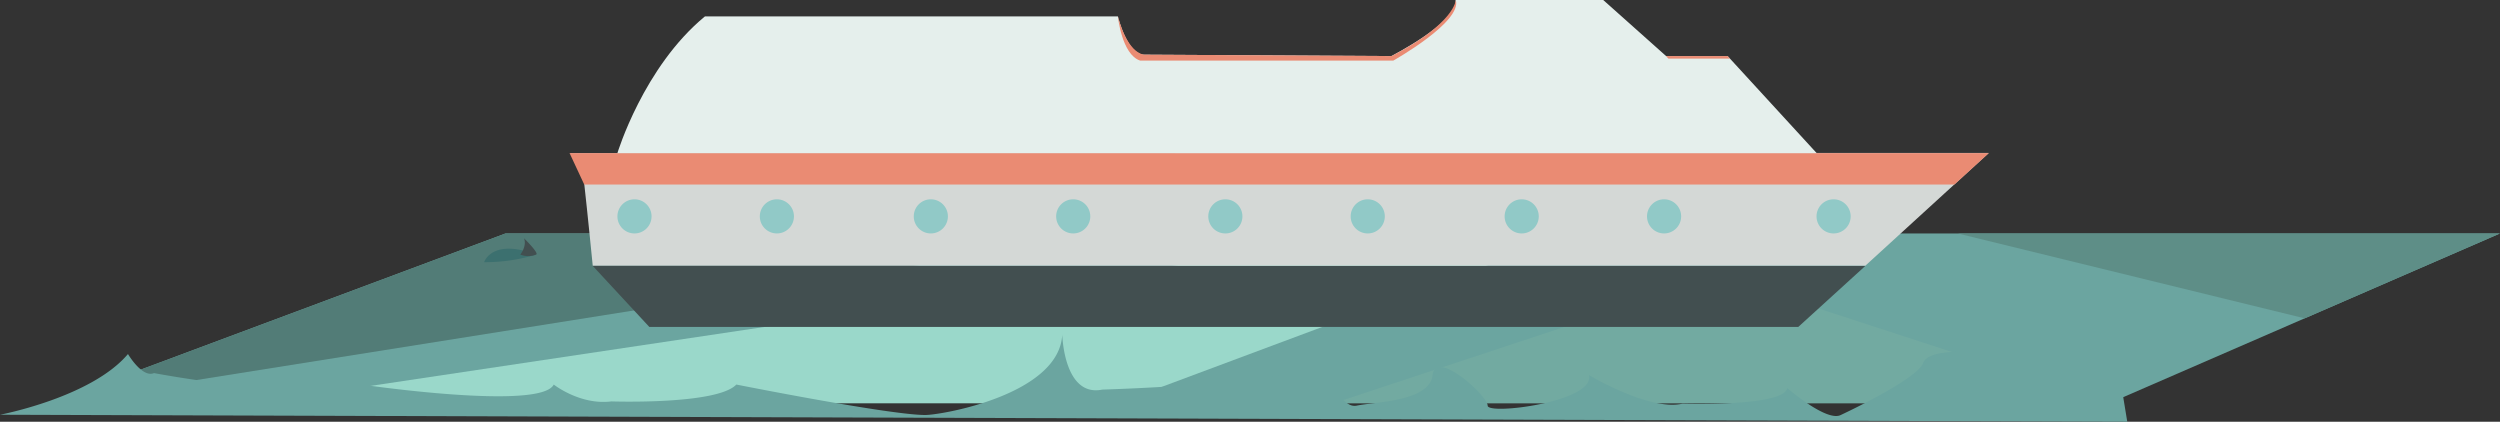 <svg xmlns="http://www.w3.org/2000/svg" viewBox="0 0 1505 253.868"><rect x="0" y="0" width="1505" height="253.868" fill="#333333" stroke="none"/><defs><style>.a{fill:#6ba5a0;}.b{fill:#527c77;}.c{fill:#5e8e87;}.d{fill:#72aaa1;}.e{fill:#9ad8ca;}.f{fill:#424f50;}.g{fill:#d4d8d6;}.h{fill:#ea8b73;}.i{fill:#e5efec;}.j{fill:#91c9c7;}.k{fill:#3c706f;}</style></defs><g transform="translate(0 -128.031)"><path class="a" d="M9.73,173.045,283.563,70.84H1484.234l-235.22,102.205Z" transform="translate(20.766 197.728)"/><path class="b" d="M9.73,173.045,652.2,70.84H283.563Z" transform="translate(20.766 197.728)"/><path class="c" d="M376.02,70.84l208.893,51.118L702.507,70.84Z" transform="translate(802.493 197.728)"/><path class="d" d="M256.16,155.631,487.87,79l235.22,76.631Z" transform="translate(546.69 215.142)"/><path class="e" d="M48.93,173.045,731.8,70.84H842.378L568.545,173.045Z" transform="translate(104.425 197.728)"/><path class="f" d="M113.85,77.07l34.069,36.764h691.65l40.4-36.764Z" transform="translate(242.976 211.023)"/><path class="g" d="M106.46,55.5s7.021,2.476,8.87,18.805,5.077,48.956,5.077,48.956H886.525L960.868,55.37Z" transform="translate(236.419 164.712)"/><path class="h" d="M118.238,74.34H943.06l20.717-18.93H109.4Z" transform="translate(233.479 164.797)"/><path class="i" d="M115.65,118.176s15.671-51.839,52.686-82.3h248.6s5.736,23.882,16.454,23.036l148.152.846S621.882,39.164,620.221,26h88.885l37.861,33.755h37.046l53.594,58.421Z" transform="translate(256.032 102.031)"/><circle class="j" cx="10.28" cy="10.28" r="10.28" transform="translate(371.682 248.007)"/><circle class="j" cx="10.28" cy="10.28" r="10.28" transform="translate(457.402 248.007)"/><circle class="j" cx="10.28" cy="10.28" r="10.28" transform="translate(550.079 248.007)"/><circle class="j" cx="10.28" cy="10.28" r="10.28" transform="translate(635.799 248.007)"/><circle class="j" cx="10.28" cy="10.28" r="10.28" transform="translate(727.38 248.007)"/><circle class="j" cx="10.28" cy="10.28" r="10.28" transform="translate(813.099 248.007)"/><circle class="j" cx="10.28" cy="10.28" r="10.28" transform="translate(905.777 248.007)"/><circle class="j" cx="10.28" cy="10.28" r="10.28" transform="translate(991.497 248.007)"/><circle class="j" cx="10.28" cy="10.28" r="10.28" transform="translate(1093.545 248.007)"/><path class="k" d="M121.392,77.322A105.842,105.842,0,0,1,90.05,81.9S94.563,67.2,121.392,77.322Z" transform="translate(201.397 203.97)"/><path class="f" d="M97,81.6s4.106-5.077,2.225-9.841c0,0,9.4,9.214,7.271,9.841a12.787,12.787,0,0,1-9.5,0Z" transform="translate(216.23 199.691)"/><path class="h" d="M211.78,35.873s2.288,22.911,13.383,26.609H377.578S419.262,39.1,415.188,26c0,0-.282,13.884-38.676,33.755L228.14,58.909S218.3,59.849,211.78,35.873Z" transform="translate(461.19 102.031)"/><path class="h" d="M320.02,36.77l1.348,1.536h37.109l-1.41-1.536Z" transform="translate(682.979 125.016)"/><path class="a" d="M-2.94,160.423S51.971,150.049,74.1,123.878c0,0,8.556,14.543,15.671,11.471,0,0,88.164,16.862,124.9,6.9,0,0,107.91,15.89,115.745,0,0,0,15.89,12.537,34.7,10.155,0,0,63.592,2.163,75.22-10.155,0,0,92.145,18.335,113.739,18.335,9.873,0,80.705-12.286,82.46-48.454,0,0,.846,37.924,24.133,33.16,0,0,128.063-3.542,133.453-18.805,0,0,8.055,30.84,19.683,28.458s43.878-2.476,45.7-18.429,33.128,12.537,33.128,18.429,65.379-2.476,60.9-18.429c0,0,36.7,21.939,56.415,17.238,0,0,61.21,1.975,63-9.4,0,0,23.632,20.5,32.188,16.266,0,0,46.1-21.438,49.645-31.342s36.482-6.08,36.482-6.08a48.642,48.642,0,0,0,25.606-21.939s18.492,0,26.547-8.87a47.013,47.013,0,0,1,20-12.38l1.912,9.4,12.349,75.22Z" transform="translate(2.94 217.277)"/></g></svg>